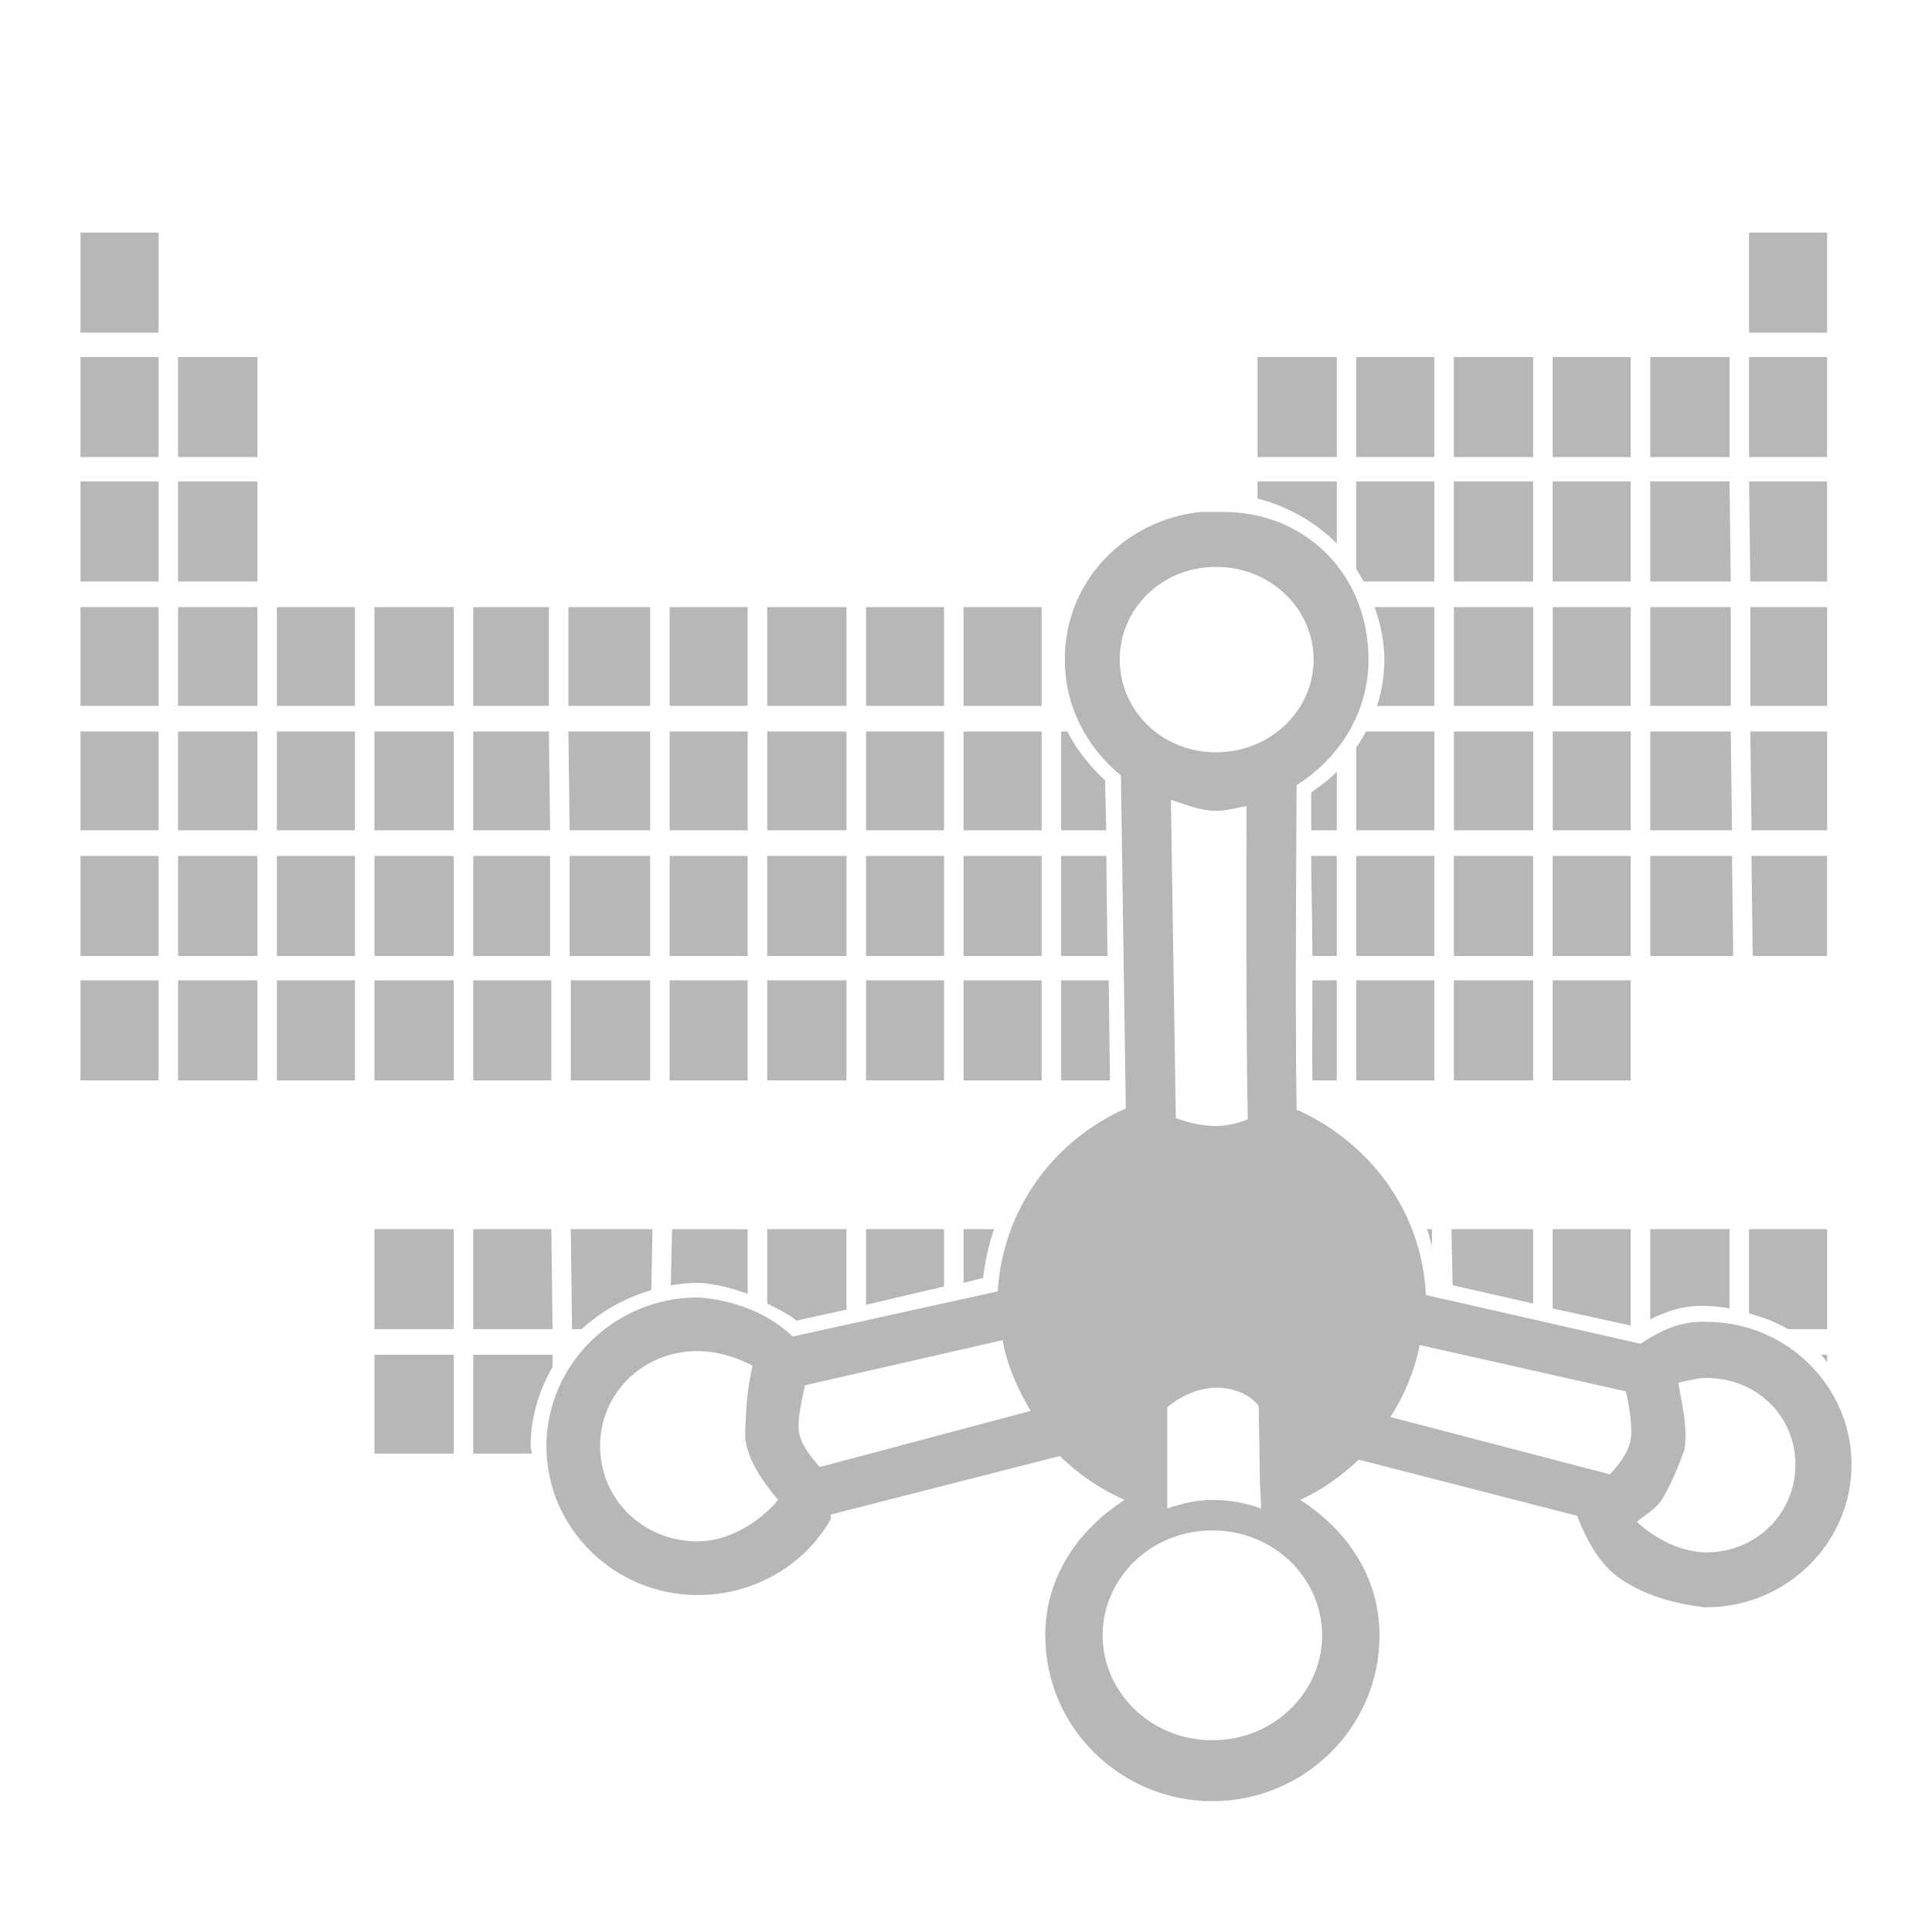<svg xmlns="http://www.w3.org/2000/svg" width="48" height="48">
 <path d="m 2,5.78 0,2.485 1.939,0 0,-2.485 -1.939,0 z m 41.455,0 0,2.485 1.939,0 0,-2.485 -1.939,0 z M 2,8.871 l 0,2.485 1.939,0 0,-2.485 -1.939,0 z m 2.424,0 0,2.485 1.97,0 0,-2.485 -1.97,0 z m 26.818,0 0,2.485 1.97,0 0,-2.485 -1.97,0 z m 2.455,0 0,2.485 1.939,0 0,-2.485 -1.939,0 z m 2.424,0 0,2.485 1.97,0 0,-2.485 -1.97,0 z m 2.455,0 0,2.485 1.939,0 0,-2.485 -1.939,0 z m 2.424,0 0,2.485 1.97,0 0,-2.485 -1.97,0 z m 2.455,0 0,2.485 1.939,0 0,-2.485 -1.939,0 z M 2,11.962 l 0,2.485 1.939,0 0,-2.485 -1.939,0 z m 2.424,0 0,2.485 1.97,0 0,-2.485 -1.97,0 z m 26.818,0 0,0.424 c 0.75,0.194 1.44,0.58 1.97,1.121 l 0,-1.546 -1.97,0 z m 2.455,0 0,2.182 c 0.066,0.099 0.125,0.199 0.182,0.303 l 1.758,0 0,-2.485 -1.939,0 z m 2.424,0 0,2.485 1.97,0 0,-2.485 -1.97,0 z m 2.455,0 0,2.485 1.939,0 0,-2.485 -1.939,0 z m 2.424,0 0,2.485 2,0 -0.03,-2.485 -1.97,0 z m 2.455,0 0.03,2.485 1.909,0 0,-2.485 -1.939,0 z m -13.636,0.758 c -1.868,0.205 -3.364,1.706 -3.364,3.667 0,1.176 0.557,2.196 1.394,2.879 l 0.121,8.273 c -1.791,0.794 -3.056,2.499 -3.182,4.545 l -5.091,1.121 c -0.658,-0.618 -1.518,-0.909 -2.333,-0.97 l -0.03,0 c -2.06,0 -3.758,1.658 -3.758,3.697 0,2.039 1.694,3.697 3.758,3.697 1.397,0 2.653,-0.737 3.303,-1.879 0.022,-0.037 -0.014,-0.082 0,-0.121 l 5.697,-1.455 c 0.465,0.462 1.003,0.823 1.606,1.091 -1.134,0.73 -1.97,1.898 -1.97,3.364 0,2.312 1.895,4.121 4.152,4.121 2.256,0 4.152,-1.811 4.152,-4.121 0,-1.467 -0.832,-2.634 -1.97,-3.364 0.542,-0.248 1.021,-0.592 1.455,-1 l 5.424,1.394 c 0.249,0.645 0.577,1.228 1.091,1.576 0.595,0.402 1.311,0.604 2.061,0.697 l 0.03,0 0.03,0 c 1.98,0 3.606,-1.587 3.606,-3.546 0,-1.948 -1.61,-3.529 -3.576,-3.545 l -0.03,0 c -0.651,-0.034 -1.177,0.241 -1.636,0.545 l -5.333,-1.212 c -0.095,-2.077 -1.402,-3.799 -3.212,-4.606 -0.043,-2.364 -0.002,-7.402 0,-8.061 C 33.257,18.847 34,17.729 34,16.386 c 0,-2.103 -1.55,-3.667 -3.606,-3.667 l -0.576,0 z m 0.394,1.364 c 1.375,0 2.424,1.063 2.424,2.303 0,1.24 -1.049,2.303 -2.424,2.303 -1.375,0 -2.394,-1.063 -2.394,-2.303 0,-1.24 1.019,-2.303 2.394,-2.303 z M 2,15.083 l 0,2.454 1.939,0 0,-2.454 -1.939,0 z m 2.424,0 0,2.454 1.97,0 0,-2.454 -1.97,0 z m 2.455,0 0,2.454 1.939,0 0,-2.454 -1.939,0 z m 2.424,0 0,2.454 1.97,0 0,-2.454 -1.97,0 z m 2.455,0 0,2.454 1.879,0 0,-2.454 -1.879,0 z m 2.364,0 0,2.454 2.03,0 0,-2.454 -2.03,0 z m 2.515,0 0,2.454 1.939,0 0,-2.454 -1.939,0 z m 2.424,0 0,2.454 1.97,0 0,-2.454 -1.97,0 z m 2.455,0 0,2.454 1.939,0 0,-2.454 -1.939,0 z m 2.424,0 0,2.454 1.939,0 0,-2.454 -1.939,0 z m 10.212,0 c 0.144,0.417 0.242,0.835 0.242,1.303 0,0.405 -0.065,0.791 -0.182,1.152 l 1.424,0 0,-2.454 -1.485,0 z m 1.97,0 0,2.454 1.97,0 0,-2.454 -1.97,0 z m 2.455,0 0,2.454 1.939,0 0,-2.454 -1.939,0 z m 2.424,0 0,2.454 2,0 0,-2.454 -2,0 z m 2.485,0 0,2.454 1.909,0 0,-2.454 -1.909,0 z M 2,18.174 l 0,2.454 1.939,0 0,-2.454 -1.939,0 z m 2.424,0 0,2.454 1.97,0 0,-2.454 -1.97,0 z m 2.455,0 0,2.454 1.939,0 0,-2.454 -1.939,0 z m 2.424,0 0,2.454 1.97,0 0,-2.454 -1.97,0 z m 2.455,0 0,2.454 1.909,0 -0.03,-2.454 -1.879,0 z m 2.364,0 0.03,2.454 2,0 0,-2.454 -2.03,0 z m 2.515,0 0,2.454 1.939,0 0,-2.454 -1.939,0 z m 2.424,0 0,2.454 1.97,0 0,-2.454 -1.97,0 z m 2.455,0 0,2.454 1.939,0 0,-2.454 -1.939,0 z m 2.424,0 0,2.454 1.939,0 0,-2.454 -1.939,0 z m 2.424,0 0,2.454 1.121,0 -0.03,-1.242 c -0.384,-0.351 -0.698,-0.749 -0.939,-1.212 l -0.152,0 z m 7.576,0 c -0.074,0.138 -0.154,0.266 -0.242,0.394 l 0,2.061 1.939,0 0,-2.454 -1.697,0 z m 2.182,0 0,2.454 1.97,0 0,-2.454 -1.97,0 z m 2.455,0 0,2.454 1.939,0 0,-2.454 -1.939,0 z m 2.424,0 0,2.454 2.03,0 -0.03,-2.454 -2,0 z m 2.485,0 0.03,2.454 1.879,0 0,-2.454 -1.909,0 z m -10.273,1 c -0.196,0.198 -0.409,0.354 -0.636,0.515 -3.1e-4,0.1 2.83e-4,0.74 0,0.939 l 0.636,0 0,-1.455 z m -4.121,0.697 c 0.368,0.117 0.718,0.273 1.121,0.273 0.258,0 0.51,-0.072 0.758,-0.121 -0.005,1.185 -0.016,5.634 0.03,7.788 -0.601,0.234 -1.083,0.213 -1.788,-0.03 L 29.091,19.872 z M 2,21.265 l 0,2.485 1.939,0 0,-2.485 L 2,21.265 z m 2.424,0 0,2.485 1.97,0 0,-2.485 -1.97,0 z m 2.455,0 0,2.485 1.939,0 0,-2.485 -1.939,0 z m 2.424,0 0,2.485 1.97,0 0,-2.485 -1.97,0 z m 2.455,0 0,2.485 1.909,0 0,-2.485 -1.909,0 z m 2.394,0 0,2.485 2,0 0,-2.485 -2,0 z m 2.485,0 0,2.485 1.939,0 0,-2.485 -1.939,0 z m 2.424,0 0,2.485 1.97,0 0,-2.485 -1.97,0 z m 2.455,0 0,2.485 1.939,0 0,-2.485 -1.939,0 z m 2.424,0 0,2.485 1.939,0 0,-2.485 -1.939,0 z m 2.424,0 0,2.485 1.152,0 -0.03,-2.485 -1.121,0 z m 6.212,0 c -4.58e-4,0.673 0.028,1.488 0.03,2.485 l 0.606,0 0,-2.485 -0.636,0 z m 1.121,0 0,2.485 1.939,0 0,-2.485 -1.939,0 z m 2.424,0 0,2.485 1.97,0 0,-2.485 -1.97,0 z m 2.455,0 0,2.485 1.939,0 0,-2.485 -1.939,0 z m 2.424,0 0,2.485 2.061,0 -0.03,-2.485 -2.03,0 z m 2.515,0 0.03,2.485 1.848,0 0,-2.485 -1.879,0 z M 2,24.356 l 0,2.485 1.939,0 0,-2.485 -1.939,0 z m 2.424,0 0,2.485 1.97,0 0,-2.485 -1.97,0 z m 2.455,0 0,2.485 1.939,0 0,-2.485 -1.939,0 z m 2.424,0 0,2.485 1.97,0 0,-2.485 -1.97,0 z m 2.455,0 0,2.485 1.939,0 0,-2.485 -1.939,0 z m 2.424,0 0,2.485 1.97,0 0,-2.485 -1.97,0 z m 2.455,0 0,2.485 1.939,0 0,-2.485 -1.939,0 z m 2.424,0 0,2.485 1.97,0 0,-2.485 -1.97,0 z m 2.455,0 0,2.485 1.939,0 0,-2.485 -1.939,0 z m 2.424,0 0,2.485 1.939,0 0,-2.485 -1.939,0 z m 2.424,0 0,2.485 1.212,0 -0.03,-2.485 -1.182,0 z m 6.242,0 c 0.004,1.016 -0.011,1.632 0,2.485 l 0.606,0 0,-2.485 -0.606,0 z m 1.091,0 0,2.485 1.939,0 0,-2.485 -1.939,0 z m 2.424,0 0,2.485 1.97,0 0,-2.485 -1.97,0 z m 2.455,0 0,2.485 1.939,0 0,-2.485 -1.939,0 z m -29.273,6.182 0,2.485 1.97,0 0,-2.485 -1.97,0 z m 2.455,0 0,2.485 1.97,0 -0.03,-2.485 -1.939,0 z m 2.424,0 0.03,2.485 0.242,0 c 0.476,-0.445 1.082,-0.784 1.727,-0.97 l 0.03,-1.515 -2.03,0 z m 2.515,0 -0.03,1.394 c 0.221,-0.036 0.437,-0.06 0.667,-0.06 l 0.03,0 0.03,0 c 0.388,0.029 0.783,0.126 1.182,0.273 l 0,-1.606 -1.879,0 z m 2.364,0 0,1.848 c 0.247,0.127 0.502,0.241 0.727,0.424 l 1.242,-0.273 0,-2 -1.97,0 z m 2.455,0 0,1.879 1.939,-0.455 0,-1.424 -1.939,0 z m 2.424,0 0,1.333 0.485,-0.121 c 0.05,-0.426 0.137,-0.82 0.273,-1.212 l -0.758,0 z m 11.515,0 c 0.049,0.139 0.083,0.28 0.121,0.424 l 0,-0.424 -0.121,0 z m 0.606,0 0.03,1.394 2,0.454 0,-1.848 -2.03,0 z m 2.515,0 0,1.97 1.939,0.424 0,-2.394 -1.939,0 z m 2.424,0 0,2.242 c 0.409,-0.206 0.854,-0.363 1.394,-0.333 0.01,0 0.02,-9.7e-5 0.03,0 0.188,0 0.364,0.034 0.545,0.06 l 0,-1.97 -1.97,0 z m 2.455,0 0,2.091 c 0.34,0.094 0.672,0.219 0.97,0.394 l 0.97,0 0,-2.485 -1.939,0 z m -18.545,2.758 c 0.112,0.641 0.377,1.217 0.697,1.758 l -5.242,1.394 C 20.091,36.139 19.89,35.849 19.848,35.568 19.809,35.303 19.9,34.867 20,34.417 l 4.909,-1.121 z m 10.364,0.121 5.121,1.152 c 0.105,0.466 0.162,0.91 0.121,1.182 -0.042,0.283 -0.223,0.558 -0.515,0.879 l -5.455,-1.424 c 0.345,-0.544 0.598,-1.135 0.727,-1.788 z M 17.333,33.568 c 0.486,0 0.99,0.16 1.364,0.364 -0.141,0.6 -0.178,1.207 -0.182,1.758 l 0,0.03 0,0.03 c 0.084,0.562 0.424,1.046 0.818,1.515 -0.461,0.556 -1.23,1.03 -2,1.03 -1.363,0 -2.424,-1.052 -2.424,-2.364 0,-1.312 1.057,-2.364 2.424,-2.364 z m -8.03,0.091 0,2.455 1.97,0 0,-2.455 -1.97,0 z m 2.455,0 0,2.455 1.455,0 c -0.003,-0.06 -0.03,-0.121 -0.03,-0.182 0,-0.72 0.209,-1.385 0.545,-1.97 l 0,-0.303 -1.97,0 z m 33.485,0 c 0.056,0.056 0.099,0.122 0.152,0.182 l 0,-0.182 -0.152,0 z m -2.848,0.576 c 1.252,0 2.212,0.95 2.212,2.151 0,1.201 -0.961,2.182 -2.212,2.182 -0.629,0 -1.291,-0.348 -1.727,-0.758 0.224,-0.186 0.496,-0.339 0.636,-0.576 0.239,-0.403 0.405,-0.833 0.545,-1.212 0.087,-0.563 -0.058,-1.114 -0.152,-1.667 0.236,-0.058 0.505,-0.121 0.697,-0.121 z M 30.303,34.478 c 0.465,0.022 0.808,0.234 0.97,0.454 l 0.03,1.879 0.03,0.667 c -0.381,-0.138 -0.779,-0.212 -1.212,-0.212 -0.402,0 -0.764,0.093 -1.121,0.212 l 0,-0.606 0,-1.909 c 0.373,-0.314 0.851,-0.507 1.303,-0.485 z m -0.182,3.545 c 1.548,0 2.727,1.206 2.727,2.606 0,1.4 -1.181,2.606 -2.727,2.606 -1.546,0 -2.727,-1.206 -2.727,-2.606 0,-1.4 1.179,-2.606 2.727,-2.606 z" fill="#b7b7b7"/>
</svg>
